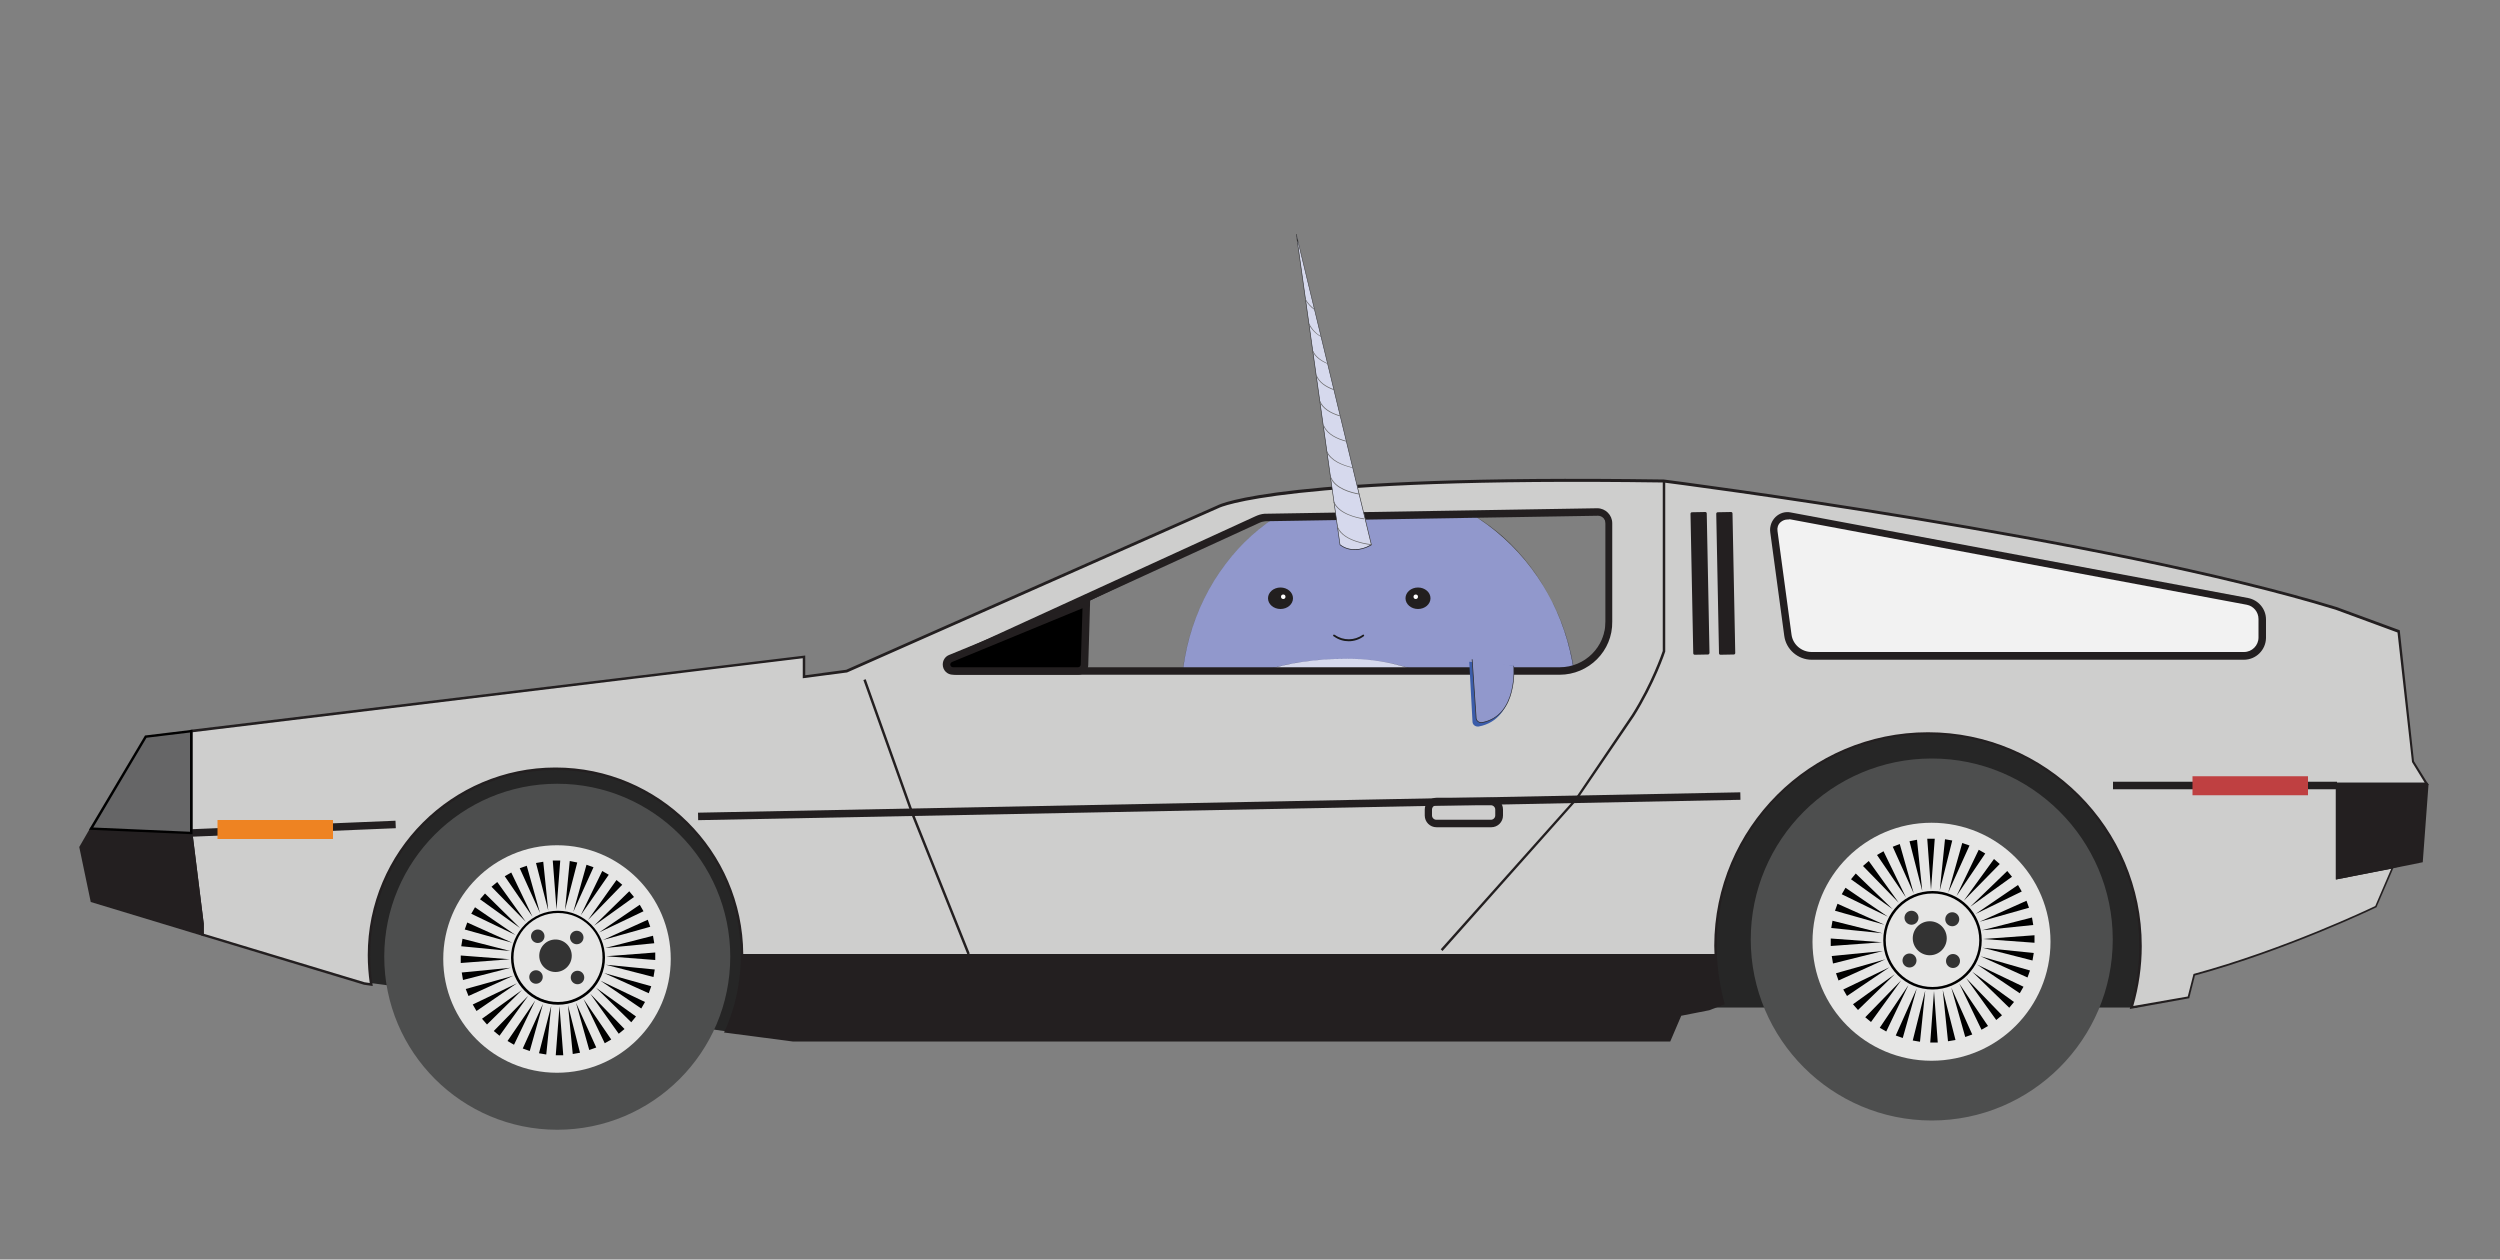 <svg id="Layer_1" xmlns="http://www.w3.org/2000/svg" viewBox="0 0 1000 503.8"><rect x="0" y="0" width="1000" height="503.8" fill="#808080" stroke="none"/><style>.st0{fill:#9198CC;} .st1{fill:#2B2B2B;} .st2{fill:#221F1F;} .st3{fill:#FFFFFF;} .st4{fill:#D6D9ED;} .st5{fill:#1A1A1A;} .st6{fill:#262626;} .st7{fill:#CECECD;} .st8{fill:#231F20;} .st9{fill:#4D4E4E;} .st10{fill:#E6E6E5;} .st11{fill:none;} .st12{fill:#666667;} .st13{fill:#F2F2F2;} .st14{fill:#BF4041;} .st15{fill:#EE8322;} .st16{fill:#333333;} .st17{fill:#6B6B6B;} .st18{fill:#3B5CA9;}</style><path class="st0" d="M543.2 195.3c43.5-4.2 82.5 30.9 87.2 78.5.4 3.8.5 7.6.4 11.3 12.2 4.9 22.1 11.5 28.4 19.1 7.3-3.1 14-5.1 19.6-5.9l-.2-.3-2.3-3.8-.9-1.6c-3.5-6-.5-14.4 6.8-18.7l9.1-5.4c.7-.4 1.6-.3 2 .3l9 15.2c2.3 3.9 1.5 9-1.7 12.9l.1.2c5-.8 9.8.9 12.1 4.8l9 15.2c.4.6.1 1.5-.7 1.9l-9.1 5.4c-7.3 4.3-16.1 2.9-19.6-3.1l-1.7-2.8c-4.7 7.4-13.5 16.5-23.9 24.5-2.8 2.1-5.1 3.6-8.1 5.6-9.3 6.2-18.6 10.9-27 14.1-14.7 6-33 9.6-52.8 9.6-19 0-36.6-3.3-51-8.9-6-2.2-11.6-5.1-16.9-8.6-1-.7-1.9-1.3-2.9-2-.2-.2-.5-.4-.7-.6-.5-.4-1.1-.8-1.6-1.3-17.8-14.2-30.4-36.2-32.9-61.9-4.7-47.5 26.8-89.5 70.3-93.7z"/><path class="st1" d="M578.9 372.6c-18.4 0-36.1-3.1-51.1-9-5.9-2.2-11.6-5.1-16.9-8.6-.9-.6-1.9-1.3-2.9-2-.1-.1-.3-.2-.4-.3-.1-.1-.2-.2-.3-.2l-.2-.1c-.5-.4-1-.7-1.4-1.1-18.5-14.7-30.5-37.3-32.9-62-2.2-23 3.8-45.5 17.1-63.3 13.3-17.8 32.2-28.7 53.3-30.7 21.1-2.1 41.8 5 58.2 19.8 16.5 14.8 26.8 35.7 29 58.8.4 3.6.5 7.4.4 11.3 12.3 4.9 22.1 11.5 28.3 19.1 7.1-3.1 13.8-5.1 19.3-5.9l-.1-.1-3.2-5.4c-3.6-6.1-.5-14.5 6.8-18.9l9.1-5.4c.8-.5 1.8-.3 2.2.4l9 15.2c2.2 3.8 1.6 8.9-1.6 13v.1c5.1-.8 9.9 1.1 12.2 4.9l9 15.2c.4.7.1 1.6-.7 2.1l-9.1 5.4c-7.3 4.3-16.2 2.9-19.8-3.2l-1.6-2.6c-4.8 7.5-13.7 16.6-23.8 24.4-2.3 1.8-4.4 3.2-6.8 4.7-.4.3-.9.6-1.4.9-9 6-18.3 10.8-27 14.1-15.3 6-33.5 9.4-52.7 9.4zM550.3 195c-2.4 0-4.8.1-7.2.3-21 2-39.9 12.9-53.1 30.6-13.3 17.7-19.3 40.1-17.1 63.1 2.4 24.6 14.4 47.1 32.8 61.8.5.4 1 .8 1.4 1.1l.2.1c.1.1.2.2.3.2.1.1.3.2.4.3 1 .7 1.9 1.4 2.9 2 5.3 3.6 11 6.5 16.9 8.6 15 5.8 32.6 8.9 51 8.9 19.2 0 37.4-3.3 52.7-9.6 8.7-3.2 18-8.1 27-14.1.5-.3.9-.6 1.4-.9 2.4-1.6 4.4-2.9 6.8-4.7 10.2-7.8 19.1-17 23.9-24.5v-.1h.1l.1.1 1.7 2.8c3.5 6 12.2 7.4 19.5 3.1l9.1-5.4c.7-.4 1-1.2.6-1.7l-9-15.2c-2.2-3.7-6.9-5.6-12-4.8h-.1l-.2-.4.1-.1c3.2-4 3.8-9.1 1.6-12.8l-9-15.2c-.3-.6-1.2-.7-1.8-.3l-9.1 5.4c-7.2 4.3-10.2 12.6-6.7 18.5l3.4 5.8h-.2c-5.6.8-12.4 2.8-19.5 5.9h-.1l-.1-.1c-6.3-7.6-16.1-14.2-28.4-19.1h-.1v-.1c.1-3.9-.1-7.7-.4-11.3-2.2-23-12.5-43.8-29-58.6-14.4-12.6-32.3-19.6-50.8-19.6z"/><ellipse class="st2" cx="567.2" cy="239.3" rx="5" ry="4.3"/><circle class="st3" cx="566.3" cy="238.7" r=".9"/><ellipse class="st2" cx="512.2" cy="239.3" rx="5" ry="4.3"/><circle class="st3" cx="513.3" cy="238.7" r=".9"/><path class="st4" d="M538.9 263.5c56.5 0 67.9 50.7 67.9 50.7 37.9 8.6 59.8 29.1 59.9 29.1-2.5 1.9-5.2 3.8-7.9 5.6-9.3 6.2-18.6 10.9-27 14.1-14.7 6-33 9.6-52.8 9.6-19 0-36.6-3.3-51-8.9-6-2.2-11.6-5.1-16.9-8.6-1-.7-1.9-1.3-2.9-2-.2-.2-.5-.4-.7-.6-.5-.4-1.1-.8-1.6-1.3-16.1-12.8-27.9-32.1-31.8-54.6.3-2 9.6-33.1 64.8-33.1z"/><path class="st1" d="M579 372.7c-18.4 0-36.1-3.1-51.1-9-5.9-2.2-11.6-5.1-16.9-8.6-.9-.6-1.9-1.3-2.9-2-.1-.1-.3-.2-.4-.3-.1-.1-.2-.2-.3-.2l-.1-.1-1.5-1.2c-16.7-13.3-28-32.7-31.9-54.7 0-.1 2.1-8.8 12-17.3 5.4-4.6 12-8.3 19.7-10.9 9.5-3.3 20.8-4.9 33.4-4.9 12.9 0 24.5 2.7 34.5 7.9 8 4.2 15 10.1 20.7 17.5 9.4 12 12.5 24.2 12.8 25.3 37.5 8.6 59.7 29 59.9 29.2l.1.1-.1.1c-2.5 1.9-5.2 3.8-7.9 5.6-9 6-18.3 10.8-27 14.1-15.5 6.1-33.8 9.4-53 9.4zm-104.9-76.1c3.9 21.9 15.1 41.3 31.8 54.5l1.5 1.2.1.1c.1.1.2.2.3.2.1.1.3.2.4.3 1 .7 1.9 1.4 2.9 2 5.3 3.6 11 6.5 16.9 8.6 15 5.8 32.6 8.9 51 8.9 19.2 0 37.4-3.3 52.7-9.6 8.7-3.2 18-8.1 27-14.1 2.7-1.8 5.3-3.6 7.8-5.5-1.6-1.4-23.4-20.8-59.7-29h-.1v-.1c0-.1-3-12.8-12.8-25.3-9-11.5-25.9-25.3-55.1-25.3-23 0-40.8 5.3-52.9 15.8-9.5 8.4-11.7 16.8-11.8 17.3z"/><path class="st5" d="M539.5 256.5c-2.1 0-4.1-.6-5.9-1.9l-.2-.1c-.2-.1-.2-.4-.1-.5.1-.2.4-.2.5-.1l.2.1c3.3 2.3 7.8 2.3 11.1-.1.2-.1.4-.1.5.1.1.2.1.4-.1.5-1.7 1.3-3.9 2-6 2z"/><path class="st6" d="M678.8 280.2h187.6L854.9 403H678.8zM351.1 298.5H143v94l147.3 20z"/><path class="st7" d="M934.8 313.7h35.9l-5.5-8.8-5.7-52.2-25-9.2c-93.1-28.5-269-50.9-269-50.9-154.3-2.3-178.2 10.2-178.2 10.2l-148.7 65.8-17 2.3V263L76.5 292.4v40.8l4.5 36.3v4.3l64.7 19.5 2.9.4c-.6-3.8-.9-7.7-.9-11.6 0-41.2 33.4-74.6 74.6-74.6s74.6 33.4 74.6 74.6h389.5c-.1-1.3-.1-2.5-.1-3.8 0-46.9 38-85 85-85 46.9 0 85 38 85 85 0 8.6-1.3 16.9-3.6 24.7l22.9-4 2.3-9.1c37.5-10.2 72.6-27.2 72.6-27.2l6.8-15.9 2.8-.6-25.2 5v-37.5zm-292-64.9c0 10.9-8.9 19.8-19.8 19.8H414.8c-10.3 0-12.6-14.4-2.9-17.6.3-.1.7-.2 1-.3.4-.1.7-.3 1.1-.4l88.1-42.2c1-.5 2-.8 3.1-.9l22.7-.5c.9-.1 7.1-.1 8.5-.1l101.8-1.6c2.5 0 4.5 2 4.5 4.5v39.3zm261.3 6.2c0 4-3.3 7.3-7.3 7.3H724c-4.8 0-8.9-3.6-9.6-8.3l-5.6-41.4c-.5-3.8 2.8-7 6.6-6.3l182.8 34.2c3.4.6 5.9 3.6 5.9 7.2v7.3z"/><path class="st8" d="M851.9 403.6l.2-.8c2.4-7.9 3.6-16.2 3.6-24.5 0-46.6-37.9-84.5-84.5-84.5s-84.5 37.9-84.5 84.5c0 1.1 0 2.4.1 3.8v.5H296.3v-.5c0-40.9-33.2-74.1-74.1-74.1-40.8 0-74.1 33.2-74.1 74.1 0 3.9.3 7.8.9 11.6l.1.7-3.5-.5-65.1-19.7v-4.7L76 333.3V292l.4-.1 245.7-29.7v7.9l16.4-2.2 148.6-65.8c.9-.5 25.7-12.5 178.4-10.3 1.8.2 177.1 22.8 269.1 51l25.3 9.3 5.7 52.4 5.9 9.5h-36.3v36.4l24.6-4.8.2 1-2.6.5-6.8 15.8-.2.1c-.4.2-35.5 17.1-72.4 27.2l-2.3 9.1-23.8 4.3zm-80.7-110.7c47.1 0 85.5 38.3 85.5 85.5 0 8.2-1.2 16.3-3.4 24l21.8-3.8 2.3-9 .3-.1c35.7-9.7 69.7-25.8 72.4-27.1l6.4-14.9-22.1 4.3v-38.7h35.5l-5.1-8.3L959 253l-24.7-9.1c-91.9-28.2-267.1-50.7-268.9-50.9-152.1-2.2-177.6 10-177.9 10.2L338.8 269h-.1l-17.6 2.3v-8L77 292.9v40.3l4.5 36.3v4l64.3 19.4 2.1.3c-.5-3.6-.8-7.4-.8-11.1 0-41.4 33.7-75.1 75.1-75.1 41.2 0 74.8 33.4 75.1 74.6h388.5c0-1.2-.1-2.3-.1-3.3.1-47.1 38.4-85.4 85.5-85.4zM623.1 269H414.9c-5.6 0-8.8-4-9.4-8-.6-4 1.1-8.8 6.4-10.6l1-.3c.4-.1.7-.3 1-.4l88.1-42.2c1-.5 2.1-.8 3.3-.9l22.8-.5c.9-.1 7.3-.1 8.5-.1l101.8-1.6c2.8 0 5 2.3 5 5v39.3c-.1 11.2-9.2 20.3-20.3 20.3zm15.2-63.6L536.5 207c-1.4 0-7.6.1-8.4.1l-22.8.5c-1 .1-2 .4-2.9.8l-88.1 42.2c-.4.2-.8.3-1.2.5l-1 .3c-4.8 1.6-6.3 5.9-5.7 9.5.6 3.6 3.4 7.2 8.4 7.2H623c10.6 0 19.3-8.6 19.3-19.3v-39.3c0-2.3-1.8-4.1-4-4.1zm258.6 57.4H724c-5.1 0-9.4-3.8-10-8.8l-5.6-41.4c-.3-2 .4-3.9 1.8-5.2 1.4-1.4 3.4-1.9 5.3-1.6L898.3 240c3.7.7 6.3 3.9 6.3 7.6v7.4c0 4.3-3.5 7.8-7.7 7.8zm-182.5-56.1c-1.3 0-2.5.5-3.5 1.4-1.2 1.1-1.8 2.7-1.5 4.4l5.6 41.4c.6 4.5 4.5 7.9 9.1 7.9H897c3.7 0 6.8-3 6.8-6.8v-7.4c0-3.3-2.3-6.1-5.5-6.7l-182.8-34.2h-1.1z"/><circle class="st9" cx="222.9" cy="382.7" r="68.7"/><path class="st9" d="M222.9 451.9c-38.1 0-69.2-31-69.2-69.2s31-69.2 69.2-69.2 69.2 31 69.2 69.2-31 69.2-69.2 69.2zm0-137.3c-37.6 0-68.2 30.6-68.2 68.2s30.6 68.2 68.2 68.2 68.2-30.6 68.2-68.2-30.6-68.2-68.2-68.2z"/><circle class="st10" cx="222.8" cy="383.6" r="45.5"/><path class="st8" d="M279.208 325.07l416.916-8.144.06 3-416.918 8.142zM76.5 333.2l-40-1.7-4.3 7.4 4.6 21.5L81 373.8v-4.3z"/><path class="st8" d="M81.5 374.5l-45.2-13.7-4.6-22 4.5-7.8h.3l40.4 1.8 4.6 36.7v5zm-44.3-14.4l43.3 13.1v-3.6L76 333.8 36.8 332l-4 7 4.4 21.1z"/><path class="st8" d="M76.47 331.693l81.727-3.408.125 2.997-81.727 3.408zM596.5 330.9h-21.9c-2.6 0-4.7-2.1-4.7-4.7v-2.4c0-2.6 2.1-4.7 4.7-4.7h21.9c2.6 0 4.7 2.1 4.7 4.7v2.4c0 2.6-2.1 4.7-4.7 4.7zm-22-8.8c-.9 0-1.7.8-1.7 1.7v2.4c0 .9.8 1.7 1.7 1.7h21.9c.9 0 1.7-.8 1.7-1.7v-2.4c0-.9-.8-1.7-1.7-1.7h-21.9zM683.2 261.8l-5.3.1c-.3 0-.6-.2-.6-.6l-1.1-55.8c0-.3.2-.6.6-.6l5.3-.1c.3 0 .6.2.6.6l1.1 55.8c-.1.4-.3.6-.6.6zM693.5 261.8l-5.3.1c-.3 0-.6-.2-.6-.6l-1.1-55.8c0-.3.2-.6.6-.6l5.3-.1c.3 0 .6.2.6.6l1.1 55.8c0 .4-.3.6-.6.6z"/><path class="st11" d="M898.2 240.5l-182.8-34.2c-3.8-.7-7.1 2.5-6.6 6.3l5.6 41.4c.6 4.8 4.7 8.3 9.6 8.3h172.9c4 0 7.3-3.3 7.3-7.3v-7.4c-.1-3.5-2.6-6.5-6-7.1z"/><path class="st12" d="M58.3 294.6l-21.5 36.3-.3.6 40 1.7v-40.8z"/><path d="M77 333.7l-41.4-1.8.7-1.2L58 294.2l19-2.3v41.8zM37.3 331l38.7 1.7V293l-17.4 2.1L37.3 331z"/><path class="st8" d="M970.8 313.9l-.2-.2h-35.8v37.5l25.2-4.9 8.5-1.7z"/><path class="st8" d="M934.3 351.8v-38.7H971l.4.6v.2l-2.3 31-8.9 1.8-25.9 5.1zm1-37.6v36.4l32.8-6.5 2.2-30h-35z"/><path class="st13" d="M724.7 262.4h172.9c4 0 7.3-3.3 7.3-7.3v-7.4c0-3.5-2.5-6.5-5.9-7.2l-182.8-34.2c-3.8-.7-7.1 2.5-6.6 6.3l5.6 41.4c.6 4.8 4.6 8.4 9.5 8.4z"/><path class="st8" d="M897.5 263.9H724.7c-5.5 0-10.3-4.1-11-9.6l-5.6-41.4c-.3-2.3.5-4.5 2.1-6.1 1.7-1.6 3.9-2.3 6.2-1.8l182.8 34.2c4.2.8 7.2 4.4 7.2 8.6v7.4c-.1 4.8-4 8.7-8.9 8.7zM715 207.8c-1 0-2 .4-2.8 1.1-1 .9-1.4 2.2-1.2 3.5l5.6 41.4c.5 4 4 7 8.1 7h172.9c3.2 0 5.8-2.6 5.8-5.8v-7.4c0-2.8-2-5.2-4.7-5.7l-182.8-34.2c-.3.1-.6.1-.9.1zM345.348 272.024l.942-.336 18.967 53.117-.94.337zM364.348 325.257l.93-.372 22.63 56.54-.93.37zM577 380.4l-.7-.7 53.8-60.3 22.6-33.4c7.9-12.5 12-24.5 12.4-25.6v-68h1V260.6c0 .1-4.2 12.7-12.5 25.9L630.8 320 577 380.4zM845.2 312.7h89.6v3h-89.6z"/><path class="st14" d="M877 310.5h46.2v7.6H877z"/><path class="st15" d="M87 328h46.2v7.6H87z"/><path d="M224.1 344.2l-1.5 19.6-1.5-19.6zM217.3 344.7l2 19.5-4.9-19zM210.7 346.3l5.3 18.9-8.1-17.9zM204.5 349l8.5 17.7-11.1-16.2zM198.9 352.8l11.4 15.9-13.7-14zM194 357.4l14 13.8-16-11.5zM190 362.9l16.2 11.1-17.7-8.5zM186.9 369l18 8.1-19-5.3zM185 375.5l19.1 4.9-19.6-1.9zM184.3 382.2l19.6 1.5-19.6 1.5zM184.7 389l19.6-1.9-19.1 4.9zM186.3 395.6l19-5.3-17.9 8.1zM189.1 401.8l17.7-8.5-16.2 11.1zM192.8 407.5l16-11.5-14 13.8zM197.5 412.4l13.8-14.1-11.5 16zM203 416.4l11.1-16.2-8.5 17.7zM209.1 419.4l8.1-17.9-5.3 18.9zM215.6 421.3l4.9-19-2 19.5zM222.3 422.1l1.5-19.6 1.5 19.6zM229.1 421.6l-1.9-19.5 4.8 19zM235.7 420l-5.3-18.9 8.1 17.9zM241.9 417.3l-8.5-17.7 11.1 16.2zM247.5 413.5l-11.4-16 13.7 14.1zM252.5 408.9l-14.1-13.8 16 11.5zM256.5 403.4l-16.3-11.1 17.8 8.5zM259.5 397.3l-17.9-8.1 18.9 5.3zM261.4 390.8l-19.1-4.9 19.6 1.9zM262.1 384l-19.6-1.5 19.6-1.5zM261.7 377.3l-19.6 1.9 19.1-4.9zM260.1 370.7l-18.9 5.3 17.9-8.1zM257.4 364.5l-17.8 8.5 16.3-11.1zM253.6 358.8l-16 11.5 14.1-13.8zM248.9 353.9L235.2 368l11.4-16zM243.5 349.9l-11.2 16.2 8.6-17.7zM237.4 346.9l-8.1 17.9 5.3-18.9zM230.9 345l-4.9 19 1.9-19.6z"/><g><path d="M223.2 401.9c-10.4 0-18.8-8.5-18.8-18.8s8.5-18.8 18.8-18.8c10.4 0 18.8 8.5 18.8 18.8s-8.4 18.8-18.8 18.8zm0-36.7c-9.8 0-17.8 8-17.8 17.8s8 17.8 17.8 17.8 17.8-8 17.8-17.8c.1-9.8-7.9-17.8-17.8-17.8z"/></g><g><circle class="st16" cx="222.2" cy="382.3" r="6.5"/></g><g><circle class="st16" cx="230.7" cy="375" r="2.7"/></g><g><circle class="st16" cx="215.1" cy="374.5" r="2.7"/></g><g><circle class="st16" cx="214.4" cy="390.8" r="2.7"/></g><g><circle class="st16" cx="231" cy="391" r="2.7"/></g><g><circle class="st9" cx="772.7" cy="375.8" r="71.9"/><path class="st9" d="M772.7 448.2c-39.9 0-72.4-32.5-72.4-72.4 0-39.9 32.5-72.4 72.4-72.4 39.9 0 72.4 32.5 72.4 72.4 0 39.9-32.5 72.4-72.4 72.4zm0-143.8c-39.4 0-71.4 32-71.4 71.4s32 71.4 71.4 71.4 71.4-32 71.4-71.4-32-71.4-71.4-71.4z"/></g><g><circle class="st10" cx="772.6" cy="376.7" r="47.6"/></g><g><path d="M773.9 335.5l-1.5 20.5-1.5-20.5zM766.8 335.9l2.1 20.5-5.1-19.9zM759.9 337.6l5.6 19.8-8.4-18.7zM753.4 340.5l9 18.5-11.6-17zM747.5 344.4l12 16.7-14.3-14.7zM742.3 349.4l14.8 14.3-16.7-12zM738.2 355.1l17 11.6-18.5-9zM735 361.5l18.8 8.4-19.8-5.6zM733 368.3l20 5-20.5-2.1zM732.3 375.4l20.5 1.5-20.5 1.5zM732.7 382.4l20.5-2-20 5zM734.4 389.3l19.8-5.6-18.8 8.5zM737.3 395.8l18.5-8.9-17 11.5zM741.2 401.7l16.7-12-14.7 14.3zM746.1 406.9l14.4-14.8-12.1 16.7zM751.9 411.1l11.5-17.1-8.9 18.6zM758.3 414.2l8.4-18.8-5.6 19.8zM765.1 416.2l5-20-2.1 20.5zM772.1 417l1.5-20.6 1.5 20.6zM779.2 416.5l-2.1-20.5 5.1 20zM786.1 414.8l-5.6-19.8 8.4 18.8zM792.6 411.9l-8.9-18.5 11.5 17zM798.5 408l-12-16.7 14.3 14.8zM803.7 403.1l-14.8-14.4 16.7 12.1zM807.9 397.3l-17.1-11.5 18.6 8.9zM811 391l-18.8-8.5 19.8 5.7zM813 384.2l-20-5.1 20.5 2.1zM813.8 377.1l-20.6-1.5 20.6-1.5zM813.3 370l-20.5 2.1 20-5.1zM811.6 363.1l-19.8 5.6 18.8-8.4zM808.7 356.6l-18.5 9 17-11.6zM804.8 350.7l-16.7 12 14.8-14.3zM799.9 345.6l-14.4 14.7 12.1-16.7zM794.1 341.4l-11.5 17 8.9-18.5zM787.8 338.2l-8.5 18.8 5.6-19.8zM780.9 336.2l-5 20 2.1-20.5z"/></g><g><path d="M773 395.8c-10.9 0-19.7-8.8-19.7-19.7s8.8-19.7 19.7-19.7 19.7 8.8 19.7 19.7-8.8 19.7-19.7 19.7zm0-38.4c-10.3 0-18.7 8.4-18.7 18.7s8.4 18.7 18.7 18.7 18.7-8.4 18.7-18.7-8.4-18.7-18.7-18.7z"/></g><g><circle class="st16" cx="771.9" cy="375.3" r="6.8"/></g><g><circle class="st16" cx="780.9" cy="367.7" r="2.8"/></g><g><circle class="st16" cx="764.6" cy="367.1" r="2.8"/></g><g><circle class="st16" cx="763.8" cy="384.2" r="2.8"/></g><g><circle class="st16" cx="781.2" cy="384.4" r="2.8"/></g><g><path class="st8" d="M686.3 382.1H296.8c0 9.1-1.7 17.9-4.7 26-.6 1.5-1.1 2.9-1.8 4.4l1.8.2 25 3.3h350.7l4.5-10.2 11.3-2.3 5.7-2.2c-1.6-6.1-2.7-12.5-3-19.2z"/><path class="st8" d="M668.1 416.6h-351l-27.5-3.6.3-.6c.6-1.4 1.2-2.8 1.8-4.4 3.1-8.3 4.6-16.9 4.6-25.8v-.5h390.5v.5c.3 6.5 1.3 12.9 3 19.1l.1.4-6.2 2.4-11.2 2.2-4.4 10.3zm-377-4.5l26.1 3.5h350.3l4.5-10.2 11.6-2.3 5.2-2c-1.6-6-2.6-12.2-2.9-18.4H297.3c-.1 8.8-1.6 17.5-4.7 25.7-.5 1.2-1 2.5-1.5 3.7z"/></g><g><path class="st8" d="M623.8 269.9H382.6c-2.3 0-4.1-1.8-4.1-4.1 0-1.7 1-3.2 2.5-3.8l121.2-55.5c1.1-.5 2.3-.9 3.6-1h.1l133-2.2c3.3 0 6 2.7 6 6v39.3c.2 11.8-9.4 21.3-21.1 21.3zm-117.7-61.4c-.9.1-1.7.3-2.5.7l-121.3 55.6c-.5.2-.7.6-.7 1 0 .6.5 1.1 1.1 1.1h241.2c10.1 0 18.3-8.2 18.3-18.3v-39.3c0-1.7-1.4-3-3-3l-133.1 2.2z"/></g><g><path d="M380.2 263.4l54.4-22.4-.8 24.9c0 1.4-1.2 2.5-2.6 2.5h-50c-1.4 0-2.6-1.2-2.6-2.6 0-1.1.6-2 1.6-2.4z"/><path class="st8" d="M431.2 269.9h-50c-2.3 0-4.1-1.8-4.1-4.1 0-1.7 1-3.2 2.5-3.8l56.5-23.2-.8 27.2c0 2.2-1.8 3.9-4.1 3.9zm-50.4-5.1c-.4.2-.7.6-.7 1 0 .6.5 1.1 1.1 1.1h50c.6 0 1.1-.5 1.1-1.1l.7-22.5-52.2 21.5z"/></g><g><path class="st4" d="M518.5 93.5l16.6 118 .9 6.3c3.5 2.8 8.5 2.3 12 .3l.6-.3-30.1-124.3z"/><path class="st1" d="M541.9 220c-2.1 0-4.2-.6-6-2l-.9-6.4-16.6-118h.2L548.7 218l-.7.4c-1.7.9-3.9 1.6-6.1 1.6zm-5.8-2.2c3.6 2.8 8.5 2.2 11.8.3l.5-.3L519 96.1l17.1 121.7z"/><path class="st17" d="M548.6 218c-.1 0-11.1-1-13.7-7 0-.1 0-.1.1-.2.1 0 .1 0 .2.1 2.5 5.9 13.4 6.8 13.5 6.8.1 0 .1.1.1.1-.1.2-.2.2-.2.2zM545.5 207.7c-3-.5-10.1-2.1-12.1-6.8 0-.1 0-.1.1-.2.1 0 .1 0 .2.1 2 4.6 8.9 6.2 11.9 6.6.1 0 .1.1.1.1-.1.2-.1.2-.2.2zM543.7 197.8c-3.5-.6-9.7-2.3-11.5-6.7 0-.1 0-.1.1-.2.1 0 .1 0 .2.1 1.8 4.3 7.9 5.9 11.3 6.5.1 0 .1.1.1.1l-.2.2zM540.7 187.1c-3.7-.9-8.5-2.7-10.1-6.4 0-.1 0-.1.1-.2.1 0 .1 0 .2.1 1.6 3.6 6.2 5.4 9.9 6.3.1 0 .1.1.1.1-.1 0-.2.1-.2.1zM538.3 176.6s-.1 0 0 0c-3.3-.9-7.4-2.7-8.9-6.1 0-.1 0-.1.1-.2.1 0 .1 0 .2.1 1.4 3.3 5.5 5.1 8.7 5.9.1 0 .1.1.1.2-.1.1-.2.1-.2.1zM536.2 166.6s-.1 0 0 0c-4.4-1.3-7.3-3.3-8.4-6 0-.1 0-.1.1-.2.1 0 .1 0 .2.1 1.1 2.6 3.9 4.6 8.2 5.8.1 0 .1.1.1.2-.1.1-.2.1-.2.1zM533.7 156.1c-.1 0-.1 0 0 0-3.7-1.3-6.1-3.2-7.2-5.6 0-.1 0-.1.1-.2.1 0 .1 0 .2.1 1 2.3 3.3 4.1 7 5.4.1 0 .1.1.1.2-.1.1-.2.1-.2.1zM531.1 145.6c-3.1-1.3-5.2-3-6.1-5.1 0-.1 0-.1.1-.2.1 0 .1 0 .2.1.9 2.1 2.9 3.7 5.9 5 .1 0 .1.1.1.2h-.2zM528.3 134.7c-.1 0-.1 0 0 0-2-1.1-4-3.2-4.8-5 0-.1 0-.1.1-.2.1 0 .1 0 .2.1.8 1.8 2.7 3.9 4.6 4.9.1 0 .1.1 0 .2h-.1z"/><g><path class="st17" d="M525.7 123.9c-1.3-.9-3-2.7-3.7-4.2 0-.1 0-.1.1-.2.1 0 .1 0 .2.1.6 1.4 2.3 3.2 3.5 4 .1 0 .1.1 0 .2 0 0 0 .1-.1.1z"/></g></g><g><path class="st18" d="M605.1 266.3s2 21.4-13.6 24.3c-1.3.2-2.5-.7-2.5-1.9l-1.3-24"/><path class="st0" d="M605.5 266.3s1.9 20-12.7 22.7c-1.2.2-2.3-.6-2.4-1.8l-1.6-23.5"/><path class="st1" d="M592.4 289.2c-.5 0-.9-.2-1.3-.5-.5-.4-.8-.9-.8-1.5l-1.6-23.5h.3l1.6 23.5c0 .5.3 1 .7 1.3.4.3 1 .5 1.5.4 14.3-2.7 12.6-22.4 12.6-22.6h.2s.5 5.1-.9 10.4c-1.2 4.9-4.3 11-11.9 12.5h-.4z"/></g></svg>